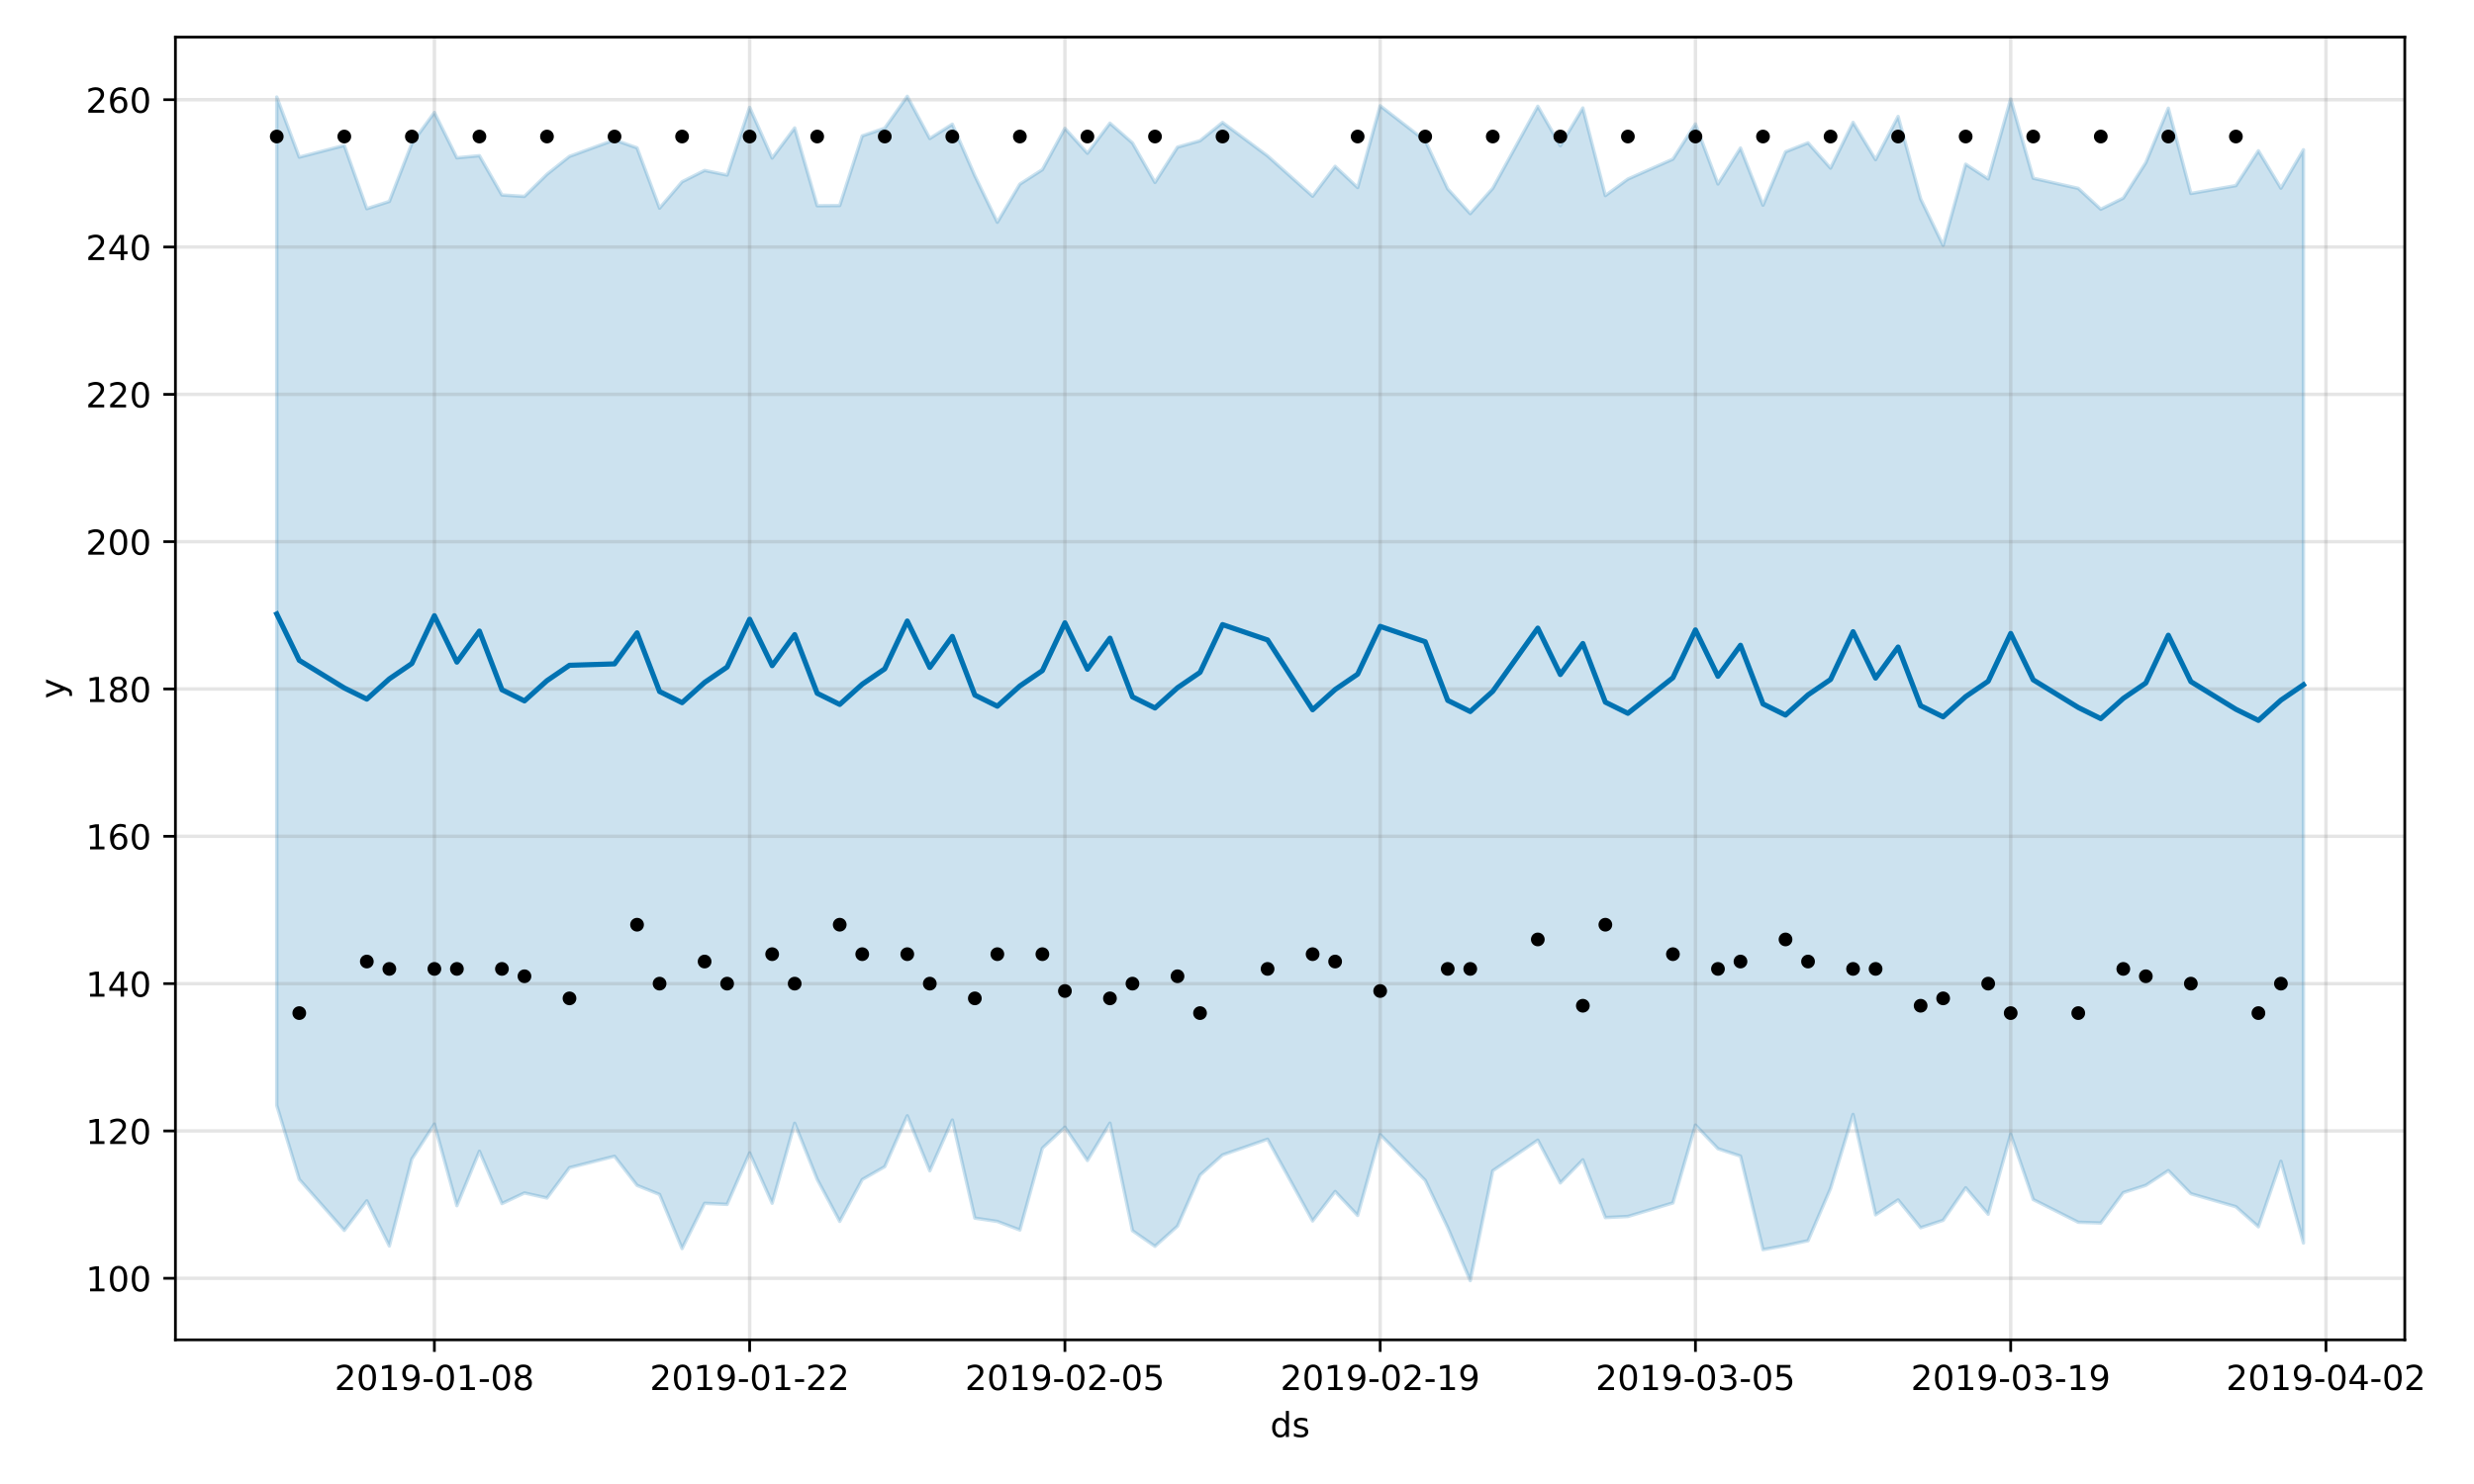 <?xml version="1.0" encoding="utf-8" standalone="no"?>
<!DOCTYPE svg PUBLIC "-//W3C//DTD SVG 1.1//EN"
  "http://www.w3.org/Graphics/SVG/1.1/DTD/svg11.dtd">
<!-- Created with matplotlib (https://matplotlib.org/) -->
<svg height="432pt" version="1.1" viewBox="0 0 720 432" width="720pt" xmlns="http://www.w3.org/2000/svg" xmlns:xlink="http://www.w3.org/1999/xlink">
 <defs>
  <style type="text/css">
*{stroke-linecap:butt;stroke-linejoin:round;}
  </style>
 </defs>
 <g id="figure_1">
  <g id="patch_1">
   <path d="M 0 432 
L 720 432 
L 720 0 
L 0 0 
z
" style="fill:#ffffff;"/>
  </g>
  <g id="axes_1">
   <g id="patch_2">
    <path d="M 51.05 390.04 
L 699.857 390.04 
L 699.857 10.8 
L 51.05 10.8 
z
" style="fill:#ffffff;"/>
   </g>
   <g id="PolyCollection_1">
    <defs>
     <path d="M 80.541 -403.746 
L 80.541 -110.202 
L 87.095 -88.695 
L 100.202 -73.825 
L 106.756 -82.429 
L 113.309 -69.294 
L 119.863 -94.61 
L 126.417 -104.767 
L 132.97 -81.015 
L 139.524 -96.862 
L 146.077 -81.628 
L 152.631 -84.72 
L 159.185 -83.256 
L 165.738 -92.081 
L 178.845 -95.398 
L 185.399 -86.927 
L 191.953 -84.278 
L 198.506 -68.532 
L 205.06 -81.706 
L 211.613 -81.396 
L 218.167 -96.38 
L 224.721 -81.729 
L 231.274 -105.007 
L 237.828 -88.696 
L 244.381 -76.45 
L 250.935 -88.621 
L 257.489 -92.375 
L 264.042 -107.181 
L 270.596 -91.169 
L 277.15 -105.952 
L 283.703 -77.399 
L 290.257 -76.432 
L 296.81 -73.942 
L 303.364 -97.749 
L 309.918 -103.862 
L 316.471 -94.174 
L 323.025 -105.038 
L 329.578 -73.74 
L 336.132 -69.187 
L 342.686 -75.062 
L 349.239 -89.914 
L 355.793 -95.788 
L 368.9 -100.361 
L 382.007 -76.57 
L 388.561 -85.151 
L 395.114 -78.173 
L 401.668 -101.708 
L 414.775 -88.406 
L 421.329 -74.63 
L 427.883 -59.198 
L 434.436 -91.187 
L 447.543 -100.095 
L 454.097 -87.646 
L 460.651 -94.369 
L 467.204 -77.552 
L 473.758 -77.877 
L 486.865 -81.817 
L 493.419 -104.481 
L 499.972 -97.595 
L 506.526 -95.446 
L 513.079 -68.223 
L 519.633 -69.415 
L 526.187 -70.826 
L 532.74 -86.025 
L 539.294 -107.585 
L 545.847 -78.357 
L 552.401 -82.698 
L 558.955 -74.599 
L 565.508 -76.761 
L 572.062 -86.232 
L 578.616 -78.523 
L 585.169 -101.829 
L 591.723 -82.814 
L 604.83 -76.191 
L 611.384 -75.979 
L 617.937 -84.822 
L 624.491 -86.943 
L 631.044 -91.23 
L 637.598 -84.501 
L 650.705 -80.715 
L 657.259 -74.883 
L 663.812 -93.942 
L 670.366 -70.152 
L 670.366 -388.405 
L 670.366 -388.405 
L 663.812 -377.219 
L 657.259 -388.108 
L 650.705 -377.972 
L 637.598 -375.683 
L 631.044 -400.492 
L 624.491 -384.658 
L 617.937 -374.332 
L 611.384 -371.096 
L 604.83 -377.169 
L 591.723 -380.123 
L 585.169 -403.171 
L 578.616 -379.913 
L 572.062 -384.199 
L 565.508 -360.58 
L 558.955 -374.125 
L 552.401 -398.099 
L 545.847 -385.523 
L 539.294 -396.365 
L 532.74 -383.062 
L 526.187 -390.417 
L 519.633 -387.806 
L 513.079 -372.277 
L 506.526 -388.906 
L 499.972 -378.442 
L 493.419 -395.907 
L 486.865 -385.678 
L 473.758 -379.877 
L 467.204 -375.071 
L 460.651 -400.565 
L 454.097 -389.573 
L 447.543 -401.062 
L 434.436 -377.194 
L 427.883 -369.807 
L 421.329 -377.008 
L 414.775 -391.053 
L 401.668 -401.204 
L 395.114 -377.4 
L 388.561 -383.574 
L 382.007 -374.889 
L 368.9 -386.614 
L 355.793 -396.345 
L 349.239 -391.03 
L 342.686 -389.165 
L 336.132 -378.891 
L 329.578 -390.391 
L 323.025 -396.141 
L 316.471 -387.389 
L 309.918 -394.635 
L 303.364 -382.623 
L 296.81 -378.399 
L 290.257 -367.301 
L 283.703 -380.845 
L 277.15 -395.843 
L 270.596 -391.688 
L 264.042 -403.962 
L 257.489 -394.69 
L 250.935 -392.445 
L 244.381 -372.17 
L 237.828 -372.107 
L 231.274 -394.752 
L 224.721 -385.993 
L 218.167 -400.738 
L 211.613 -381.044 
L 205.06 -382.389 
L 198.506 -379.09 
L 191.953 -371.412 
L 185.399 -388.961 
L 178.845 -391.277 
L 165.738 -386.48 
L 159.185 -381.27 
L 152.631 -374.824 
L 146.077 -375.239 
L 139.524 -386.676 
L 132.97 -386.052 
L 126.417 -399.262 
L 119.863 -390.268 
L 113.309 -373.37 
L 106.756 -371.257 
L 100.202 -389.662 
L 87.095 -386.253 
L 80.541 -403.746 
z
" id="md26e4d25cf" style="stroke:#0072b2;stroke-opacity:0.2;"/>
    </defs>
    <g clip-path="url(#pfeec4a2c20)">
     <use style="fill:#0072b2;fill-opacity:0.2;stroke:#0072b2;stroke-opacity:0.2;" x="0" xlink:href="#md26e4d25cf" y="432"/>
    </g>
   </g>
   <g id="matplotlib.axis_1">
    <g id="xtick_1">
     <g id="line2d_1">
      <path clip-path="url(#pfeec4a2c20)" d="M 126.417 390.04 
L 126.417 10.8 
" style="fill:none;stroke:#808080;stroke-linecap:square;stroke-opacity:0.2;"/>
     </g>
     <g id="line2d_2">
      <defs>
       <path d="M 0 0 
L 0 3.5 
" id="m199cb74ccc" style="stroke:#000000;stroke-width:0.8;"/>
      </defs>
      <g>
       <use style="stroke:#000000;stroke-width:0.8;" x="126.417" xlink:href="#m199cb74ccc" y="390.04"/>
      </g>
     </g>
     <g id="text_1">
      <!-- 2019-01-08 -->
      <defs>
       <path d="M 19.188 8.297 
L 53.609 8.297 
L 53.609 0 
L 7.328 0 
L 7.328 8.297 
Q 12.938 14.109 22.625 23.891 
Q 32.328 33.688 34.812 36.531 
Q 39.547 41.844 41.422 45.531 
Q 43.312 49.219 43.312 52.781 
Q 43.312 58.594 39.234 62.25 
Q 35.156 65.922 28.609 65.922 
Q 23.969 65.922 18.812 64.312 
Q 13.672 62.703 7.812 59.422 
L 7.812 69.391 
Q 13.766 71.781 18.938 73 
Q 24.125 74.219 28.422 74.219 
Q 39.75 74.219 46.484 68.547 
Q 53.219 62.891 53.219 53.422 
Q 53.219 48.922 51.531 44.891 
Q 49.859 40.875 45.406 35.406 
Q 44.188 33.984 37.641 27.219 
Q 31.109 20.453 19.188 8.297 
z
" id="DejaVuSans-50"/>
       <path d="M 31.781 66.406 
Q 24.172 66.406 20.328 58.906 
Q 16.5 51.422 16.5 36.375 
Q 16.5 21.391 20.328 13.891 
Q 24.172 6.391 31.781 6.391 
Q 39.453 6.391 43.281 13.891 
Q 47.125 21.391 47.125 36.375 
Q 47.125 51.422 43.281 58.906 
Q 39.453 66.406 31.781 66.406 
z
M 31.781 74.219 
Q 44.047 74.219 50.516 64.516 
Q 56.984 54.828 56.984 36.375 
Q 56.984 17.969 50.516 8.266 
Q 44.047 -1.422 31.781 -1.422 
Q 19.531 -1.422 13.062 8.266 
Q 6.594 17.969 6.594 36.375 
Q 6.594 54.828 13.062 64.516 
Q 19.531 74.219 31.781 74.219 
z
" id="DejaVuSans-48"/>
       <path d="M 12.406 8.297 
L 28.516 8.297 
L 28.516 63.922 
L 10.984 60.406 
L 10.984 69.391 
L 28.422 72.906 
L 38.281 72.906 
L 38.281 8.297 
L 54.391 8.297 
L 54.391 0 
L 12.406 0 
z
" id="DejaVuSans-49"/>
       <path d="M 10.984 1.516 
L 10.984 10.5 
Q 14.703 8.734 18.5 7.812 
Q 22.312 6.891 25.984 6.891 
Q 35.75 6.891 40.891 13.453 
Q 46.047 20.016 46.781 33.406 
Q 43.953 29.203 39.594 26.953 
Q 35.25 24.703 29.984 24.703 
Q 19.047 24.703 12.672 31.312 
Q 6.297 37.938 6.297 49.422 
Q 6.297 60.641 12.938 67.422 
Q 19.578 74.219 30.609 74.219 
Q 43.266 74.219 49.922 64.516 
Q 56.594 54.828 56.594 36.375 
Q 56.594 19.141 48.406 8.859 
Q 40.234 -1.422 26.422 -1.422 
Q 22.703 -1.422 18.891 -0.688 
Q 15.094 0.047 10.984 1.516 
z
M 30.609 32.422 
Q 37.25 32.422 41.125 36.953 
Q 45.016 41.5 45.016 49.422 
Q 45.016 57.281 41.125 61.844 
Q 37.25 66.406 30.609 66.406 
Q 23.969 66.406 20.094 61.844 
Q 16.219 57.281 16.219 49.422 
Q 16.219 41.5 20.094 36.953 
Q 23.969 32.422 30.609 32.422 
z
" id="DejaVuSans-57"/>
       <path d="M 4.891 31.391 
L 31.203 31.391 
L 31.203 23.391 
L 4.891 23.391 
z
" id="DejaVuSans-45"/>
       <path d="M 31.781 34.625 
Q 24.75 34.625 20.719 30.859 
Q 16.703 27.094 16.703 20.516 
Q 16.703 13.922 20.719 10.156 
Q 24.75 6.391 31.781 6.391 
Q 38.812 6.391 42.859 10.172 
Q 46.922 13.969 46.922 20.516 
Q 46.922 27.094 42.891 30.859 
Q 38.875 34.625 31.781 34.625 
z
M 21.922 38.812 
Q 15.578 40.375 12.031 44.719 
Q 8.5 49.078 8.5 55.328 
Q 8.5 64.062 14.719 69.141 
Q 20.953 74.219 31.781 74.219 
Q 42.672 74.219 48.875 69.141 
Q 55.078 64.062 55.078 55.328 
Q 55.078 49.078 51.531 44.719 
Q 48 40.375 41.703 38.812 
Q 48.828 37.156 52.797 32.312 
Q 56.781 27.484 56.781 20.516 
Q 56.781 9.906 50.312 4.234 
Q 43.844 -1.422 31.781 -1.422 
Q 19.734 -1.422 13.25 4.234 
Q 6.781 9.906 6.781 20.516 
Q 6.781 27.484 10.781 32.312 
Q 14.797 37.156 21.922 38.812 
z
M 18.312 54.391 
Q 18.312 48.734 21.844 45.562 
Q 25.391 42.391 31.781 42.391 
Q 38.141 42.391 41.719 45.562 
Q 45.312 48.734 45.312 54.391 
Q 45.312 60.062 41.719 63.234 
Q 38.141 66.406 31.781 66.406 
Q 25.391 66.406 21.844 63.234 
Q 18.312 60.062 18.312 54.391 
z
" id="DejaVuSans-56"/>
      </defs>
      <g transform="translate(97.359 404.638)scale(0.1 -0.1)">
       <use xlink:href="#DejaVuSans-50"/>
       <use x="63.623" xlink:href="#DejaVuSans-48"/>
       <use x="127.246" xlink:href="#DejaVuSans-49"/>
       <use x="190.869" xlink:href="#DejaVuSans-57"/>
       <use x="254.492" xlink:href="#DejaVuSans-45"/>
       <use x="290.576" xlink:href="#DejaVuSans-48"/>
       <use x="354.199" xlink:href="#DejaVuSans-49"/>
       <use x="417.822" xlink:href="#DejaVuSans-45"/>
       <use x="453.906" xlink:href="#DejaVuSans-48"/>
       <use x="517.529" xlink:href="#DejaVuSans-56"/>
      </g>
     </g>
    </g>
    <g id="xtick_2">
     <g id="line2d_3">
      <path clip-path="url(#pfeec4a2c20)" d="M 218.167 390.04 
L 218.167 10.8 
" style="fill:none;stroke:#808080;stroke-linecap:square;stroke-opacity:0.2;"/>
     </g>
     <g id="line2d_4">
      <g>
       <use style="stroke:#000000;stroke-width:0.8;" x="218.167" xlink:href="#m199cb74ccc" y="390.04"/>
      </g>
     </g>
     <g id="text_2">
      <!-- 2019-01-22 -->
      <g transform="translate(189.109 404.638)scale(0.1 -0.1)">
       <use xlink:href="#DejaVuSans-50"/>
       <use x="63.623" xlink:href="#DejaVuSans-48"/>
       <use x="127.246" xlink:href="#DejaVuSans-49"/>
       <use x="190.869" xlink:href="#DejaVuSans-57"/>
       <use x="254.492" xlink:href="#DejaVuSans-45"/>
       <use x="290.576" xlink:href="#DejaVuSans-48"/>
       <use x="354.199" xlink:href="#DejaVuSans-49"/>
       <use x="417.822" xlink:href="#DejaVuSans-45"/>
       <use x="453.906" xlink:href="#DejaVuSans-50"/>
       <use x="517.529" xlink:href="#DejaVuSans-50"/>
      </g>
     </g>
    </g>
    <g id="xtick_3">
     <g id="line2d_5">
      <path clip-path="url(#pfeec4a2c20)" d="M 309.918 390.04 
L 309.918 10.8 
" style="fill:none;stroke:#808080;stroke-linecap:square;stroke-opacity:0.2;"/>
     </g>
     <g id="line2d_6">
      <g>
       <use style="stroke:#000000;stroke-width:0.8;" x="309.918" xlink:href="#m199cb74ccc" y="390.04"/>
      </g>
     </g>
     <g id="text_3">
      <!-- 2019-02-05 -->
      <defs>
       <path d="M 10.797 72.906 
L 49.516 72.906 
L 49.516 64.594 
L 19.828 64.594 
L 19.828 46.734 
Q 21.969 47.469 24.109 47.828 
Q 26.266 48.188 28.422 48.188 
Q 40.625 48.188 47.75 41.5 
Q 54.891 34.812 54.891 23.391 
Q 54.891 11.625 47.562 5.094 
Q 40.234 -1.422 26.906 -1.422 
Q 22.312 -1.422 17.547 -0.641 
Q 12.797 0.141 7.719 1.703 
L 7.719 11.625 
Q 12.109 9.234 16.797 8.062 
Q 21.484 6.891 26.703 6.891 
Q 35.156 6.891 40.078 11.328 
Q 45.016 15.766 45.016 23.391 
Q 45.016 31 40.078 35.438 
Q 35.156 39.891 26.703 39.891 
Q 22.75 39.891 18.812 39.016 
Q 14.891 38.141 10.797 36.281 
z
" id="DejaVuSans-53"/>
      </defs>
      <g transform="translate(280.86 404.638)scale(0.1 -0.1)">
       <use xlink:href="#DejaVuSans-50"/>
       <use x="63.623" xlink:href="#DejaVuSans-48"/>
       <use x="127.246" xlink:href="#DejaVuSans-49"/>
       <use x="190.869" xlink:href="#DejaVuSans-57"/>
       <use x="254.492" xlink:href="#DejaVuSans-45"/>
       <use x="290.576" xlink:href="#DejaVuSans-48"/>
       <use x="354.199" xlink:href="#DejaVuSans-50"/>
       <use x="417.822" xlink:href="#DejaVuSans-45"/>
       <use x="453.906" xlink:href="#DejaVuSans-48"/>
       <use x="517.529" xlink:href="#DejaVuSans-53"/>
      </g>
     </g>
    </g>
    <g id="xtick_4">
     <g id="line2d_7">
      <path clip-path="url(#pfeec4a2c20)" d="M 401.668 390.04 
L 401.668 10.8 
" style="fill:none;stroke:#808080;stroke-linecap:square;stroke-opacity:0.2;"/>
     </g>
     <g id="line2d_8">
      <g>
       <use style="stroke:#000000;stroke-width:0.8;" x="401.668" xlink:href="#m199cb74ccc" y="390.04"/>
      </g>
     </g>
     <g id="text_4">
      <!-- 2019-02-19 -->
      <g transform="translate(372.61 404.638)scale(0.1 -0.1)">
       <use xlink:href="#DejaVuSans-50"/>
       <use x="63.623" xlink:href="#DejaVuSans-48"/>
       <use x="127.246" xlink:href="#DejaVuSans-49"/>
       <use x="190.869" xlink:href="#DejaVuSans-57"/>
       <use x="254.492" xlink:href="#DejaVuSans-45"/>
       <use x="290.576" xlink:href="#DejaVuSans-48"/>
       <use x="354.199" xlink:href="#DejaVuSans-50"/>
       <use x="417.822" xlink:href="#DejaVuSans-45"/>
       <use x="453.906" xlink:href="#DejaVuSans-49"/>
       <use x="517.529" xlink:href="#DejaVuSans-57"/>
      </g>
     </g>
    </g>
    <g id="xtick_5">
     <g id="line2d_9">
      <path clip-path="url(#pfeec4a2c20)" d="M 493.419 390.04 
L 493.419 10.8 
" style="fill:none;stroke:#808080;stroke-linecap:square;stroke-opacity:0.2;"/>
     </g>
     <g id="line2d_10">
      <g>
       <use style="stroke:#000000;stroke-width:0.8;" x="493.419" xlink:href="#m199cb74ccc" y="390.04"/>
      </g>
     </g>
     <g id="text_5">
      <!-- 2019-03-05 -->
      <defs>
       <path d="M 40.578 39.312 
Q 47.656 37.797 51.625 33 
Q 55.609 28.219 55.609 21.188 
Q 55.609 10.406 48.188 4.484 
Q 40.766 -1.422 27.094 -1.422 
Q 22.516 -1.422 17.656 -0.516 
Q 12.797 0.391 7.625 2.203 
L 7.625 11.719 
Q 11.719 9.328 16.594 8.109 
Q 21.484 6.891 26.812 6.891 
Q 36.078 6.891 40.938 10.547 
Q 45.797 14.203 45.797 21.188 
Q 45.797 27.641 41.281 31.266 
Q 36.766 34.906 28.719 34.906 
L 20.219 34.906 
L 20.219 43.016 
L 29.109 43.016 
Q 36.375 43.016 40.234 45.922 
Q 44.094 48.828 44.094 54.297 
Q 44.094 59.906 40.109 62.906 
Q 36.141 65.922 28.719 65.922 
Q 24.656 65.922 20.016 65.031 
Q 15.375 64.156 9.812 62.312 
L 9.812 71.094 
Q 15.438 72.656 20.344 73.438 
Q 25.25 74.219 29.594 74.219 
Q 40.828 74.219 47.359 69.109 
Q 53.906 64.016 53.906 55.328 
Q 53.906 49.266 50.438 45.094 
Q 46.969 40.922 40.578 39.312 
z
" id="DejaVuSans-51"/>
      </defs>
      <g transform="translate(464.361 404.638)scale(0.1 -0.1)">
       <use xlink:href="#DejaVuSans-50"/>
       <use x="63.623" xlink:href="#DejaVuSans-48"/>
       <use x="127.246" xlink:href="#DejaVuSans-49"/>
       <use x="190.869" xlink:href="#DejaVuSans-57"/>
       <use x="254.492" xlink:href="#DejaVuSans-45"/>
       <use x="290.576" xlink:href="#DejaVuSans-48"/>
       <use x="354.199" xlink:href="#DejaVuSans-51"/>
       <use x="417.822" xlink:href="#DejaVuSans-45"/>
       <use x="453.906" xlink:href="#DejaVuSans-48"/>
       <use x="517.529" xlink:href="#DejaVuSans-53"/>
      </g>
     </g>
    </g>
    <g id="xtick_6">
     <g id="line2d_11">
      <path clip-path="url(#pfeec4a2c20)" d="M 585.169 390.04 
L 585.169 10.8 
" style="fill:none;stroke:#808080;stroke-linecap:square;stroke-opacity:0.2;"/>
     </g>
     <g id="line2d_12">
      <g>
       <use style="stroke:#000000;stroke-width:0.8;" x="585.169" xlink:href="#m199cb74ccc" y="390.04"/>
      </g>
     </g>
     <g id="text_6">
      <!-- 2019-03-19 -->
      <g transform="translate(556.111 404.638)scale(0.1 -0.1)">
       <use xlink:href="#DejaVuSans-50"/>
       <use x="63.623" xlink:href="#DejaVuSans-48"/>
       <use x="127.246" xlink:href="#DejaVuSans-49"/>
       <use x="190.869" xlink:href="#DejaVuSans-57"/>
       <use x="254.492" xlink:href="#DejaVuSans-45"/>
       <use x="290.576" xlink:href="#DejaVuSans-48"/>
       <use x="354.199" xlink:href="#DejaVuSans-51"/>
       <use x="417.822" xlink:href="#DejaVuSans-45"/>
       <use x="453.906" xlink:href="#DejaVuSans-49"/>
       <use x="517.529" xlink:href="#DejaVuSans-57"/>
      </g>
     </g>
    </g>
    <g id="xtick_7">
     <g id="line2d_13">
      <path clip-path="url(#pfeec4a2c20)" d="M 676.92 390.04 
L 676.92 10.8 
" style="fill:none;stroke:#808080;stroke-linecap:square;stroke-opacity:0.2;"/>
     </g>
     <g id="line2d_14">
      <g>
       <use style="stroke:#000000;stroke-width:0.8;" x="676.92" xlink:href="#m199cb74ccc" y="390.04"/>
      </g>
     </g>
     <g id="text_7">
      <!-- 2019-04-02 -->
      <defs>
       <path d="M 37.797 64.312 
L 12.891 25.391 
L 37.797 25.391 
z
M 35.203 72.906 
L 47.609 72.906 
L 47.609 25.391 
L 58.016 25.391 
L 58.016 17.188 
L 47.609 17.188 
L 47.609 0 
L 37.797 0 
L 37.797 17.188 
L 4.891 17.188 
L 4.891 26.703 
z
" id="DejaVuSans-52"/>
      </defs>
      <g transform="translate(647.862 404.638)scale(0.1 -0.1)">
       <use xlink:href="#DejaVuSans-50"/>
       <use x="63.623" xlink:href="#DejaVuSans-48"/>
       <use x="127.246" xlink:href="#DejaVuSans-49"/>
       <use x="190.869" xlink:href="#DejaVuSans-57"/>
       <use x="254.492" xlink:href="#DejaVuSans-45"/>
       <use x="290.576" xlink:href="#DejaVuSans-48"/>
       <use x="354.199" xlink:href="#DejaVuSans-52"/>
       <use x="417.822" xlink:href="#DejaVuSans-45"/>
       <use x="453.906" xlink:href="#DejaVuSans-48"/>
       <use x="517.529" xlink:href="#DejaVuSans-50"/>
      </g>
     </g>
    </g>
    <g id="text_8">
     <!-- ds -->
     <defs>
      <path d="M 45.406 46.391 
L 45.406 75.984 
L 54.391 75.984 
L 54.391 0 
L 45.406 0 
L 45.406 8.203 
Q 42.578 3.328 38.25 0.953 
Q 33.938 -1.422 27.875 -1.422 
Q 17.969 -1.422 11.734 6.484 
Q 5.516 14.406 5.516 27.297 
Q 5.516 40.188 11.734 48.094 
Q 17.969 56 27.875 56 
Q 33.938 56 38.25 53.625 
Q 42.578 51.266 45.406 46.391 
z
M 14.797 27.297 
Q 14.797 17.391 18.875 11.75 
Q 22.953 6.109 30.078 6.109 
Q 37.203 6.109 41.297 11.75 
Q 45.406 17.391 45.406 27.297 
Q 45.406 37.203 41.297 42.844 
Q 37.203 48.484 30.078 48.484 
Q 22.953 48.484 18.875 42.844 
Q 14.797 37.203 14.797 27.297 
z
" id="DejaVuSans-100"/>
      <path d="M 44.281 53.078 
L 44.281 44.578 
Q 40.484 46.531 36.375 47.5 
Q 32.281 48.484 27.875 48.484 
Q 21.188 48.484 17.844 46.438 
Q 14.5 44.391 14.5 40.281 
Q 14.5 37.156 16.891 35.375 
Q 19.281 33.594 26.516 31.984 
L 29.594 31.297 
Q 39.156 29.25 43.188 25.516 
Q 47.219 21.781 47.219 15.094 
Q 47.219 7.469 41.188 3.016 
Q 35.156 -1.422 24.609 -1.422 
Q 20.219 -1.422 15.453 -0.562 
Q 10.688 0.297 5.422 2 
L 5.422 11.281 
Q 10.406 8.688 15.234 7.391 
Q 20.062 6.109 24.812 6.109 
Q 31.156 6.109 34.562 8.281 
Q 37.984 10.453 37.984 14.406 
Q 37.984 18.062 35.516 20.016 
Q 33.062 21.969 24.703 23.781 
L 21.578 24.516 
Q 13.234 26.266 9.516 29.906 
Q 5.812 33.547 5.812 39.891 
Q 5.812 47.609 11.281 51.797 
Q 16.75 56 26.812 56 
Q 31.781 56 36.172 55.266 
Q 40.578 54.547 44.281 53.078 
z
" id="DejaVuSans-115"/>
     </defs>
     <g transform="translate(369.675 418.317)scale(0.1 -0.1)">
      <use xlink:href="#DejaVuSans-100"/>
      <use x="63.477" xlink:href="#DejaVuSans-115"/>
     </g>
    </g>
   </g>
   <g id="matplotlib.axis_2">
    <g id="ytick_1">
     <g id="line2d_15">
      <path clip-path="url(#pfeec4a2c20)" d="M 51.05 372.114 
L 699.857 372.114 
" style="fill:none;stroke:#808080;stroke-linecap:square;stroke-opacity:0.2;"/>
     </g>
     <g id="line2d_16">
      <defs>
       <path d="M 0 0 
L -3.5 0 
" id="m8ff0519bc1" style="stroke:#000000;stroke-width:0.8;"/>
      </defs>
      <g>
       <use style="stroke:#000000;stroke-width:0.8;" x="51.05" xlink:href="#m8ff0519bc1" y="372.114"/>
      </g>
     </g>
     <g id="text_9">
      <!-- 100 -->
      <g transform="translate(24.962 375.913)scale(0.1 -0.1)">
       <use xlink:href="#DejaVuSans-49"/>
       <use x="63.623" xlink:href="#DejaVuSans-48"/>
       <use x="127.246" xlink:href="#DejaVuSans-48"/>
      </g>
     </g>
    </g>
    <g id="ytick_2">
     <g id="line2d_17">
      <path clip-path="url(#pfeec4a2c20)" d="M 51.05 329.227 
L 699.857 329.227 
" style="fill:none;stroke:#808080;stroke-linecap:square;stroke-opacity:0.2;"/>
     </g>
     <g id="line2d_18">
      <g>
       <use style="stroke:#000000;stroke-width:0.8;" x="51.05" xlink:href="#m8ff0519bc1" y="329.227"/>
      </g>
     </g>
     <g id="text_10">
      <!-- 120 -->
      <g transform="translate(24.962 333.027)scale(0.1 -0.1)">
       <use xlink:href="#DejaVuSans-49"/>
       <use x="63.623" xlink:href="#DejaVuSans-50"/>
       <use x="127.246" xlink:href="#DejaVuSans-48"/>
      </g>
     </g>
    </g>
    <g id="ytick_3">
     <g id="line2d_19">
      <path clip-path="url(#pfeec4a2c20)" d="M 51.05 286.341 
L 699.857 286.341 
" style="fill:none;stroke:#808080;stroke-linecap:square;stroke-opacity:0.2;"/>
     </g>
     <g id="line2d_20">
      <g>
       <use style="stroke:#000000;stroke-width:0.8;" x="51.05" xlink:href="#m8ff0519bc1" y="286.341"/>
      </g>
     </g>
     <g id="text_11">
      <!-- 140 -->
      <g transform="translate(24.962 290.14)scale(0.1 -0.1)">
       <use xlink:href="#DejaVuSans-49"/>
       <use x="63.623" xlink:href="#DejaVuSans-52"/>
       <use x="127.246" xlink:href="#DejaVuSans-48"/>
      </g>
     </g>
    </g>
    <g id="ytick_4">
     <g id="line2d_21">
      <path clip-path="url(#pfeec4a2c20)" d="M 51.05 243.454 
L 699.857 243.454 
" style="fill:none;stroke:#808080;stroke-linecap:square;stroke-opacity:0.2;"/>
     </g>
     <g id="line2d_22">
      <g>
       <use style="stroke:#000000;stroke-width:0.8;" x="51.05" xlink:href="#m8ff0519bc1" y="243.454"/>
      </g>
     </g>
     <g id="text_12">
      <!-- 160 -->
      <defs>
       <path d="M 33.016 40.375 
Q 26.375 40.375 22.484 35.828 
Q 18.609 31.297 18.609 23.391 
Q 18.609 15.531 22.484 10.953 
Q 26.375 6.391 33.016 6.391 
Q 39.656 6.391 43.531 10.953 
Q 47.406 15.531 47.406 23.391 
Q 47.406 31.297 43.531 35.828 
Q 39.656 40.375 33.016 40.375 
z
M 52.594 71.297 
L 52.594 62.312 
Q 48.875 64.062 45.094 64.984 
Q 41.312 65.922 37.594 65.922 
Q 27.828 65.922 22.672 59.328 
Q 17.531 52.734 16.797 39.406 
Q 19.672 43.656 24.016 45.922 
Q 28.375 48.188 33.594 48.188 
Q 44.578 48.188 50.953 41.516 
Q 57.328 34.859 57.328 23.391 
Q 57.328 12.156 50.688 5.359 
Q 44.047 -1.422 33.016 -1.422 
Q 20.359 -1.422 13.672 8.266 
Q 6.984 17.969 6.984 36.375 
Q 6.984 53.656 15.188 63.938 
Q 23.391 74.219 37.203 74.219 
Q 40.922 74.219 44.703 73.484 
Q 48.484 72.75 52.594 71.297 
z
" id="DejaVuSans-54"/>
      </defs>
      <g transform="translate(24.962 247.253)scale(0.1 -0.1)">
       <use xlink:href="#DejaVuSans-49"/>
       <use x="63.623" xlink:href="#DejaVuSans-54"/>
       <use x="127.246" xlink:href="#DejaVuSans-48"/>
      </g>
     </g>
    </g>
    <g id="ytick_5">
     <g id="line2d_23">
      <path clip-path="url(#pfeec4a2c20)" d="M 51.05 200.568 
L 699.857 200.568 
" style="fill:none;stroke:#808080;stroke-linecap:square;stroke-opacity:0.2;"/>
     </g>
     <g id="line2d_24">
      <g>
       <use style="stroke:#000000;stroke-width:0.8;" x="51.05" xlink:href="#m8ff0519bc1" y="200.568"/>
      </g>
     </g>
     <g id="text_13">
      <!-- 180 -->
      <g transform="translate(24.962 204.367)scale(0.1 -0.1)">
       <use xlink:href="#DejaVuSans-49"/>
       <use x="63.623" xlink:href="#DejaVuSans-56"/>
       <use x="127.246" xlink:href="#DejaVuSans-48"/>
      </g>
     </g>
    </g>
    <g id="ytick_6">
     <g id="line2d_25">
      <path clip-path="url(#pfeec4a2c20)" d="M 51.05 157.681 
L 699.857 157.681 
" style="fill:none;stroke:#808080;stroke-linecap:square;stroke-opacity:0.2;"/>
     </g>
     <g id="line2d_26">
      <g>
       <use style="stroke:#000000;stroke-width:0.8;" x="51.05" xlink:href="#m8ff0519bc1" y="157.681"/>
      </g>
     </g>
     <g id="text_14">
      <!-- 200 -->
      <g transform="translate(24.962 161.48)scale(0.1 -0.1)">
       <use xlink:href="#DejaVuSans-50"/>
       <use x="63.623" xlink:href="#DejaVuSans-48"/>
       <use x="127.246" xlink:href="#DejaVuSans-48"/>
      </g>
     </g>
    </g>
    <g id="ytick_7">
     <g id="line2d_27">
      <path clip-path="url(#pfeec4a2c20)" d="M 51.05 114.795 
L 699.857 114.795 
" style="fill:none;stroke:#808080;stroke-linecap:square;stroke-opacity:0.2;"/>
     </g>
     <g id="line2d_28">
      <g>
       <use style="stroke:#000000;stroke-width:0.8;" x="51.05" xlink:href="#m8ff0519bc1" y="114.795"/>
      </g>
     </g>
     <g id="text_15">
      <!-- 220 -->
      <g transform="translate(24.962 118.594)scale(0.1 -0.1)">
       <use xlink:href="#DejaVuSans-50"/>
       <use x="63.623" xlink:href="#DejaVuSans-50"/>
       <use x="127.246" xlink:href="#DejaVuSans-48"/>
      </g>
     </g>
    </g>
    <g id="ytick_8">
     <g id="line2d_29">
      <path clip-path="url(#pfeec4a2c20)" d="M 51.05 71.908 
L 699.857 71.908 
" style="fill:none;stroke:#808080;stroke-linecap:square;stroke-opacity:0.2;"/>
     </g>
     <g id="line2d_30">
      <g>
       <use style="stroke:#000000;stroke-width:0.8;" x="51.05" xlink:href="#m8ff0519bc1" y="71.908"/>
      </g>
     </g>
     <g id="text_16">
      <!-- 240 -->
      <g transform="translate(24.962 75.707)scale(0.1 -0.1)">
       <use xlink:href="#DejaVuSans-50"/>
       <use x="63.623" xlink:href="#DejaVuSans-52"/>
       <use x="127.246" xlink:href="#DejaVuSans-48"/>
      </g>
     </g>
    </g>
    <g id="ytick_9">
     <g id="line2d_31">
      <path clip-path="url(#pfeec4a2c20)" d="M 51.05 29.021 
L 699.857 29.021 
" style="fill:none;stroke:#808080;stroke-linecap:square;stroke-opacity:0.2;"/>
     </g>
     <g id="line2d_32">
      <g>
       <use style="stroke:#000000;stroke-width:0.8;" x="51.05" xlink:href="#m8ff0519bc1" y="29.021"/>
      </g>
     </g>
     <g id="text_17">
      <!-- 260 -->
      <g transform="translate(24.962 32.821)scale(0.1 -0.1)">
       <use xlink:href="#DejaVuSans-50"/>
       <use x="63.623" xlink:href="#DejaVuSans-54"/>
       <use x="127.246" xlink:href="#DejaVuSans-48"/>
      </g>
     </g>
    </g>
    <g id="text_18">
     <!-- y -->
     <defs>
      <path d="M 32.172 -5.078 
Q 28.375 -14.844 24.75 -17.812 
Q 21.141 -20.797 15.094 -20.797 
L 7.906 -20.797 
L 7.906 -13.281 
L 13.188 -13.281 
Q 16.891 -13.281 18.938 -11.516 
Q 21 -9.766 23.484 -3.219 
L 25.094 0.875 
L 2.984 54.688 
L 12.5 54.688 
L 29.594 11.922 
L 46.688 54.688 
L 56.203 54.688 
z
" id="DejaVuSans-121"/>
     </defs>
     <g transform="translate(18.883 203.379)rotate(-90)scale(0.1 -0.1)">
      <use xlink:href="#DejaVuSans-121"/>
     </g>
    </g>
   </g>
   <g id="line2d_33">
    <defs>
     <path d="M 0 1.5 
C 0.398 1.5 0.779 1.342 1.061 1.061 
C 1.342 0.779 1.5 0.398 1.5 0 
C 1.5 -0.398 1.342 -0.779 1.061 -1.061 
C 0.779 -1.342 0.398 -1.5 0 -1.5 
C -0.398 -1.5 -0.779 -1.342 -1.061 -1.061 
C -1.342 -0.779 -1.5 -0.398 -1.5 0 
C -1.5 0.398 -1.342 0.779 -1.061 1.061 
C -0.779 1.342 -0.398 1.5 0 1.5 
z
" id="m059aecdca8" style="stroke:#000000;"/>
    </defs>
    <g clip-path="url(#pfeec4a2c20)">
     <use style="stroke:#000000;" x="80.541" xlink:href="#m059aecdca8" y="39.743"/>
     <use style="stroke:#000000;" x="87.095" xlink:href="#m059aecdca8" y="294.918"/>
     <use style="stroke:#000000;" x="100.202" xlink:href="#m059aecdca8" y="39.743"/>
     <use style="stroke:#000000;" x="106.756" xlink:href="#m059aecdca8" y="279.908"/>
     <use style="stroke:#000000;" x="113.309" xlink:href="#m059aecdca8" y="282.052"/>
     <use style="stroke:#000000;" x="119.863" xlink:href="#m059aecdca8" y="39.743"/>
     <use style="stroke:#000000;" x="126.417" xlink:href="#m059aecdca8" y="282.052"/>
     <use style="stroke:#000000;" x="132.97" xlink:href="#m059aecdca8" y="282.052"/>
     <use style="stroke:#000000;" x="139.524" xlink:href="#m059aecdca8" y="39.743"/>
     <use style="stroke:#000000;" x="146.077" xlink:href="#m059aecdca8" y="282.052"/>
     <use style="stroke:#000000;" x="152.631" xlink:href="#m059aecdca8" y="284.196"/>
     <use style="stroke:#000000;" x="159.185" xlink:href="#m059aecdca8" y="39.743"/>
     <use style="stroke:#000000;" x="165.738" xlink:href="#m059aecdca8" y="290.629"/>
     <use style="stroke:#000000;" x="178.845" xlink:href="#m059aecdca8" y="39.743"/>
     <use style="stroke:#000000;" x="185.399" xlink:href="#m059aecdca8" y="269.186"/>
     <use style="stroke:#000000;" x="191.953" xlink:href="#m059aecdca8" y="286.341"/>
     <use style="stroke:#000000;" x="198.506" xlink:href="#m059aecdca8" y="39.743"/>
     <use style="stroke:#000000;" x="205.06" xlink:href="#m059aecdca8" y="279.908"/>
     <use style="stroke:#000000;" x="211.613" xlink:href="#m059aecdca8" y="286.341"/>
     <use style="stroke:#000000;" x="218.167" xlink:href="#m059aecdca8" y="39.743"/>
     <use style="stroke:#000000;" x="224.721" xlink:href="#m059aecdca8" y="277.764"/>
     <use style="stroke:#000000;" x="231.274" xlink:href="#m059aecdca8" y="286.341"/>
     <use style="stroke:#000000;" x="237.828" xlink:href="#m059aecdca8" y="39.743"/>
     <use style="stroke:#000000;" x="244.381" xlink:href="#m059aecdca8" y="269.186"/>
     <use style="stroke:#000000;" x="250.935" xlink:href="#m059aecdca8" y="277.764"/>
     <use style="stroke:#000000;" x="257.489" xlink:href="#m059aecdca8" y="39.743"/>
     <use style="stroke:#000000;" x="264.042" xlink:href="#m059aecdca8" y="277.764"/>
     <use style="stroke:#000000;" x="270.596" xlink:href="#m059aecdca8" y="286.341"/>
     <use style="stroke:#000000;" x="277.15" xlink:href="#m059aecdca8" y="39.743"/>
     <use style="stroke:#000000;" x="283.703" xlink:href="#m059aecdca8" y="290.629"/>
     <use style="stroke:#000000;" x="290.257" xlink:href="#m059aecdca8" y="277.764"/>
     <use style="stroke:#000000;" x="296.81" xlink:href="#m059aecdca8" y="39.743"/>
     <use style="stroke:#000000;" x="303.364" xlink:href="#m059aecdca8" y="277.764"/>
     <use style="stroke:#000000;" x="309.918" xlink:href="#m059aecdca8" y="288.485"/>
     <use style="stroke:#000000;" x="316.471" xlink:href="#m059aecdca8" y="39.743"/>
     <use style="stroke:#000000;" x="323.025" xlink:href="#m059aecdca8" y="290.629"/>
     <use style="stroke:#000000;" x="329.578" xlink:href="#m059aecdca8" y="286.341"/>
     <use style="stroke:#000000;" x="336.132" xlink:href="#m059aecdca8" y="39.743"/>
     <use style="stroke:#000000;" x="342.686" xlink:href="#m059aecdca8" y="284.196"/>
     <use style="stroke:#000000;" x="349.239" xlink:href="#m059aecdca8" y="294.918"/>
     <use style="stroke:#000000;" x="355.793" xlink:href="#m059aecdca8" y="39.743"/>
     <use style="stroke:#000000;" x="368.9" xlink:href="#m059aecdca8" y="282.052"/>
     <use style="stroke:#000000;" x="382.007" xlink:href="#m059aecdca8" y="277.764"/>
     <use style="stroke:#000000;" x="388.561" xlink:href="#m059aecdca8" y="279.908"/>
     <use style="stroke:#000000;" x="395.114" xlink:href="#m059aecdca8" y="39.743"/>
     <use style="stroke:#000000;" x="401.668" xlink:href="#m059aecdca8" y="288.485"/>
     <use style="stroke:#000000;" x="414.775" xlink:href="#m059aecdca8" y="39.743"/>
     <use style="stroke:#000000;" x="421.329" xlink:href="#m059aecdca8" y="282.052"/>
     <use style="stroke:#000000;" x="427.883" xlink:href="#m059aecdca8" y="282.052"/>
     <use style="stroke:#000000;" x="434.436" xlink:href="#m059aecdca8" y="39.743"/>
     <use style="stroke:#000000;" x="447.543" xlink:href="#m059aecdca8" y="273.475"/>
     <use style="stroke:#000000;" x="454.097" xlink:href="#m059aecdca8" y="39.743"/>
     <use style="stroke:#000000;" x="460.651" xlink:href="#m059aecdca8" y="292.774"/>
     <use style="stroke:#000000;" x="467.204" xlink:href="#m059aecdca8" y="269.186"/>
     <use style="stroke:#000000;" x="473.758" xlink:href="#m059aecdca8" y="39.743"/>
     <use style="stroke:#000000;" x="486.865" xlink:href="#m059aecdca8" y="277.764"/>
     <use style="stroke:#000000;" x="493.419" xlink:href="#m059aecdca8" y="39.743"/>
     <use style="stroke:#000000;" x="499.972" xlink:href="#m059aecdca8" y="282.052"/>
     <use style="stroke:#000000;" x="506.526" xlink:href="#m059aecdca8" y="279.908"/>
     <use style="stroke:#000000;" x="513.079" xlink:href="#m059aecdca8" y="39.743"/>
     <use style="stroke:#000000;" x="519.633" xlink:href="#m059aecdca8" y="273.475"/>
     <use style="stroke:#000000;" x="526.187" xlink:href="#m059aecdca8" y="279.908"/>
     <use style="stroke:#000000;" x="532.74" xlink:href="#m059aecdca8" y="39.743"/>
     <use style="stroke:#000000;" x="539.294" xlink:href="#m059aecdca8" y="282.052"/>
     <use style="stroke:#000000;" x="545.847" xlink:href="#m059aecdca8" y="282.052"/>
     <use style="stroke:#000000;" x="552.401" xlink:href="#m059aecdca8" y="39.743"/>
     <use style="stroke:#000000;" x="558.955" xlink:href="#m059aecdca8" y="292.774"/>
     <use style="stroke:#000000;" x="565.508" xlink:href="#m059aecdca8" y="290.629"/>
     <use style="stroke:#000000;" x="572.062" xlink:href="#m059aecdca8" y="39.743"/>
     <use style="stroke:#000000;" x="578.616" xlink:href="#m059aecdca8" y="286.341"/>
     <use style="stroke:#000000;" x="585.169" xlink:href="#m059aecdca8" y="294.918"/>
     <use style="stroke:#000000;" x="591.723" xlink:href="#m059aecdca8" y="39.743"/>
     <use style="stroke:#000000;" x="604.83" xlink:href="#m059aecdca8" y="294.918"/>
     <use style="stroke:#000000;" x="611.384" xlink:href="#m059aecdca8" y="39.743"/>
     <use style="stroke:#000000;" x="617.937" xlink:href="#m059aecdca8" y="282.052"/>
     <use style="stroke:#000000;" x="624.491" xlink:href="#m059aecdca8" y="284.196"/>
     <use style="stroke:#000000;" x="631.044" xlink:href="#m059aecdca8" y="39.743"/>
     <use style="stroke:#000000;" x="637.598" xlink:href="#m059aecdca8" y="286.341"/>
     <use style="stroke:#000000;" x="650.705" xlink:href="#m059aecdca8" y="39.743"/>
     <use style="stroke:#000000;" x="657.259" xlink:href="#m059aecdca8" y="294.918"/>
     <use style="stroke:#000000;" x="663.812" xlink:href="#m059aecdca8" y="286.341"/>
    </g>
   </g>
   <g id="line2d_34">
    <path clip-path="url(#pfeec4a2c20)" d="M 80.541 178.727 
L 87.095 192.227 
L 100.202 200.273 
L 106.756 203.513 
L 113.309 197.625 
L 119.863 193.151 
L 126.417 179.244 
L 132.97 192.744 
L 139.524 183.713 
L 146.077 200.789 
L 152.631 204.03 
L 159.185 198.141 
L 165.738 193.668 
L 178.845 193.26 
L 185.399 184.23 
L 191.953 201.305 
L 198.506 204.546 
L 205.06 198.657 
L 211.613 194.184 
L 218.167 180.276 
L 224.721 193.776 
L 231.274 184.746 
L 237.828 201.822 
L 244.381 205.062 
L 250.935 199.174 
L 257.489 194.7 
L 264.042 180.792 
L 270.596 194.293 
L 277.15 185.262 
L 283.703 202.338 
L 290.257 205.578 
L 296.81 199.69 
L 303.364 195.217 
L 309.918 181.309 
L 316.471 194.809 
L 323.025 185.778 
L 329.578 202.854 
L 336.132 206.095 
L 342.686 200.206 
L 349.239 195.733 
L 355.793 181.825 
L 368.9 186.295 
L 382.007 206.611 
L 388.561 200.723 
L 395.114 196.249 
L 401.668 182.341 
L 414.775 186.811 
L 421.329 203.887 
L 427.883 207.127 
L 434.436 201.239 
L 447.543 182.858 
L 454.097 196.358 
L 460.651 187.327 
L 467.204 204.403 
L 473.758 207.644 
L 486.865 197.282 
L 493.419 183.374 
L 499.972 196.874 
L 506.526 187.844 
L 513.079 204.919 
L 519.633 208.16 
L 526.187 202.271 
L 532.74 197.798 
L 539.294 183.89 
L 545.847 197.39 
L 552.401 188.36 
L 558.955 205.436 
L 565.508 208.676 
L 572.062 202.788 
L 578.616 198.314 
L 585.169 184.407 
L 591.723 197.907 
L 604.83 205.952 
L 611.384 209.193 
L 617.937 203.304 
L 624.491 198.831 
L 631.044 184.923 
L 637.598 198.423 
L 650.705 206.468 
L 657.259 209.709 
L 663.812 203.82 
L 670.366 199.347 
" style="fill:none;stroke:#0072b2;stroke-linecap:square;stroke-width:1.5;"/>
   </g>
   <g id="patch_3">
    <path d="M 51.05 390.04 
L 51.05 10.8 
" style="fill:none;stroke:#000000;stroke-linecap:square;stroke-linejoin:miter;stroke-width:0.8;"/>
   </g>
   <g id="patch_4">
    <path d="M 699.857 390.04 
L 699.857 10.8 
" style="fill:none;stroke:#000000;stroke-linecap:square;stroke-linejoin:miter;stroke-width:0.8;"/>
   </g>
   <g id="patch_5">
    <path d="M 51.05 390.04 
L 699.857 390.04 
" style="fill:none;stroke:#000000;stroke-linecap:square;stroke-linejoin:miter;stroke-width:0.8;"/>
   </g>
   <g id="patch_6">
    <path d="M 51.05 10.8 
L 699.857 10.8 
" style="fill:none;stroke:#000000;stroke-linecap:square;stroke-linejoin:miter;stroke-width:0.8;"/>
   </g>
  </g>
 </g>
 <defs>
  <clipPath id="pfeec4a2c20">
   <rect height="379.24" width="648.807" x="51.05" y="10.8"/>
  </clipPath>
 </defs>
</svg>
